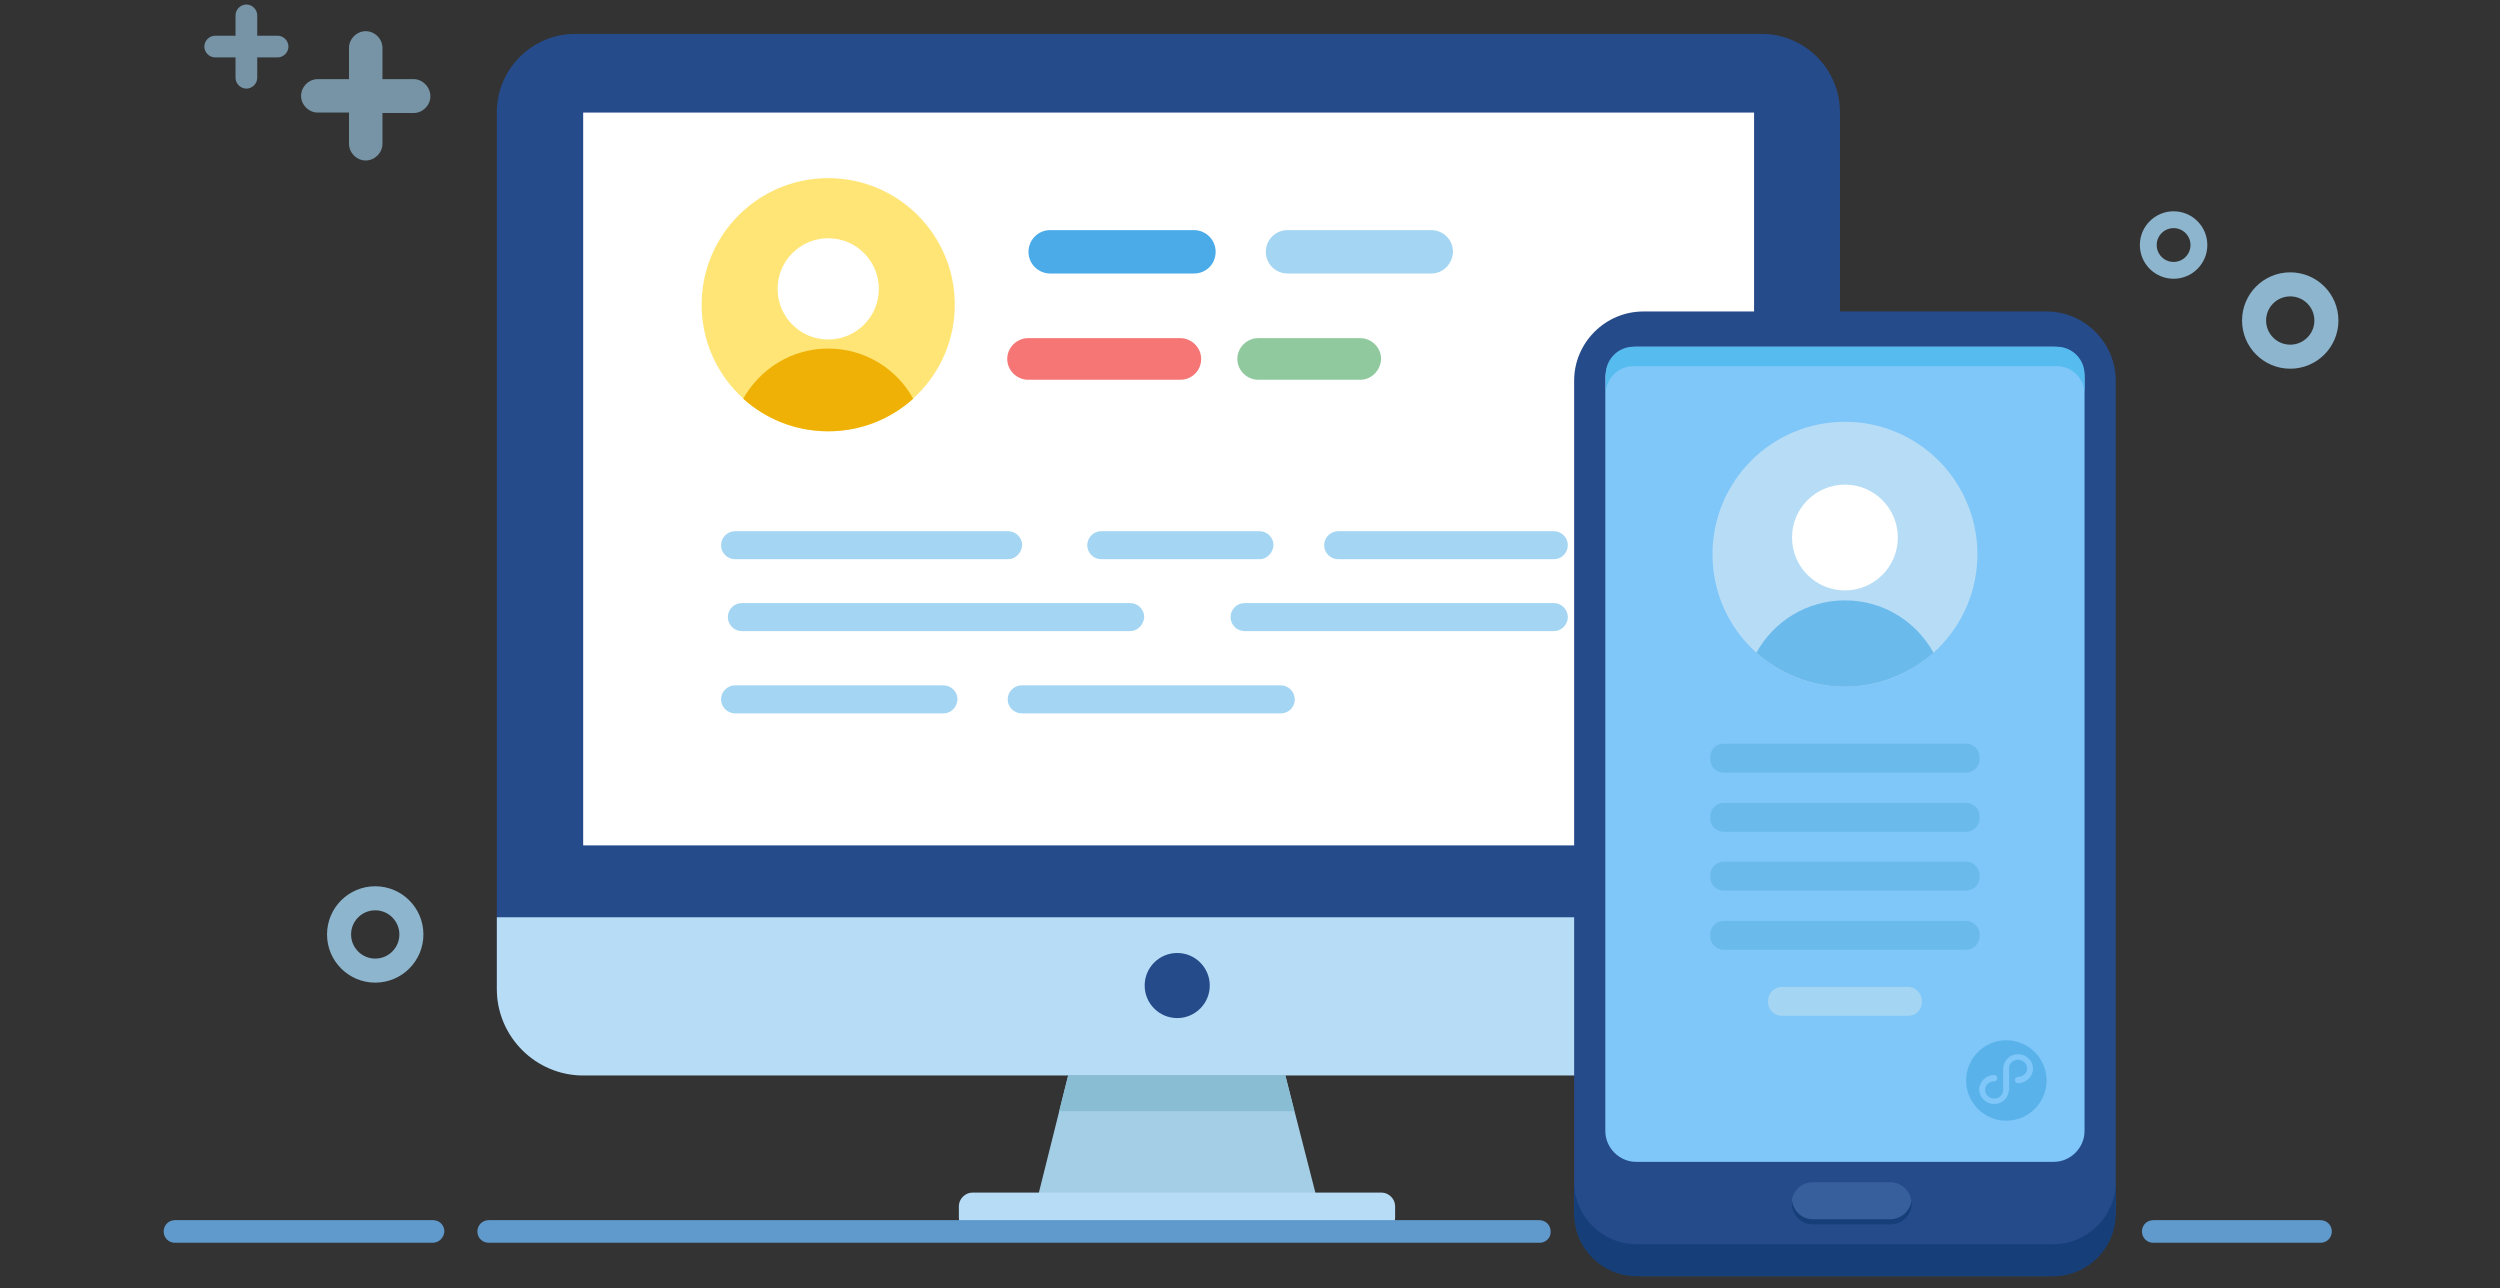 <?xml version="1.0" encoding="utf-8"?>
<!-- Generator: Adobe Illustrator 21.0.0, SVG Export Plug-In . SVG Version: 6.00 Build 0)  -->
<svg version="1.1" id="图层_1" xmlns="http://www.w3.org/2000/svg" xmlns:xlink="http://www.w3.org/1999/xlink" x="0px" y="0px"
	 viewBox="0 0 553 285" style="enable-background:new 0 0 553 285;" xml:space="preserve">
<rect x="0" y="0" width="553" height="285" fill="#333333" stroke="none"/>
<style type="text/css">
	.st0{clip-path:url(#SVGID_2_);}
	.st1{clip-path:url(#SVGID_4_);fill:#7FB1F2;}
	.st2{clip-path:url(#SVGID_6_);}
	.st3{clip-path:url(#SVGID_8_);fill:#7FB1F2;}
	.st4{clip-path:url(#SVGID_10_);}
	.st5{clip-path:url(#SVGID_12_);fill:#7FB1F2;}
	.st6{clip-path:url(#SVGID_14_);}
	.st7{clip-path:url(#SVGID_16_);fill:#7FB1F2;}
	.st8{fill:none;stroke:#7FB1F2;stroke-width:3.832;stroke-miterlimit:10;}
	.st9{fill:none;stroke:#7FB1F2;stroke-width:4.072;stroke-miterlimit:10;}
	.st10{fill:#264B8B;}
	.st11{fill:#B7DDF6;}
	.st12{fill:#FFFFFF;}
	.st13{fill:#FFE576;}
	.st14{fill:#EFB105;}
	.st15{fill:#A4D5F3;}
	.st16{fill:#4AABE8;}
	.st17{fill:#F67675;}
	.st18{fill:#90C99E;}
	.st19{fill:#A3CEE5;}
	.st20{fill:#89BDD3;}
	.st21{fill:#6099CC;}
	.st22{opacity:0.6;fill:#A4D5F3;}
	.st23{opacity:0.8;fill:none;stroke:#A4D5F3;stroke-width:5.32;stroke-miterlimit:10;}
	.st24{opacity:0.8;fill:none;stroke:#A4D5F3;stroke-width:3.724;stroke-miterlimit:10;}
	.st25{fill:#163F7A;}
	.st26{fill:#7FC6F9;}
	.st27{fill:#56BCEF;}
	.st28{fill:#375F9B;}
	.st29{fill:#59B3EA;}
	.st30{fill:#6BBAEC;}
</style>
<g>
	<g>
		<g>
			<defs>
				<rect id="SVGID_1_" x="1650.7" y="1251.1" width="3.7" height="68.7"/>
			</defs>
			<use xlink:href="#SVGID_1_"  style="overflow:visible;fill-rule:evenodd;clip-rule:evenodd;fill:#4373F9;"/>
			<clipPath id="SVGID_2_">
				<use xlink:href="#SVGID_1_"  style="overflow:visible;"/>
			</clipPath>
			<g class="st0">
				<defs>
					<rect id="SVGID_3_" x="1616.2" y="1249.8" width="73.1" height="73.1"/>
				</defs>
				<use xlink:href="#SVGID_3_"  style="overflow:visible;fill:#4373F9;"/>
				<clipPath id="SVGID_4_">
					<use xlink:href="#SVGID_3_"  style="overflow:visible;"/>
				</clipPath>
				<rect x="1646.6" y="1247" class="st1" width="11.9" height="76.9"/>
			</g>
		</g>
		<g>
			<defs>
				<rect id="SVGID_5_" x="1618.1" y="1284" width="68.7" height="3.7"/>
			</defs>
			<use xlink:href="#SVGID_5_"  style="overflow:visible;fill-rule:evenodd;clip-rule:evenodd;fill:#4373F9;"/>
			<clipPath id="SVGID_6_">
				<use xlink:href="#SVGID_5_"  style="overflow:visible;"/>
			</clipPath>
			<g class="st2">
				<defs>
					<rect id="SVGID_7_" x="1616.1" y="1249.9" width="73.1" height="73.1"/>
				</defs>
				<use xlink:href="#SVGID_7_"  style="overflow:visible;fill:#4373F9;"/>
				<clipPath id="SVGID_8_">
					<use xlink:href="#SVGID_7_"  style="overflow:visible;"/>
				</clipPath>
				<rect x="1614" y="1279.9" class="st3" width="76.9" height="11.9"/>
			</g>
		</g>
		<g>
			<defs>
				<path id="SVGID_9_" d="M1675.1,1263.1c-5.8,5.6-13.8,9.2-22.5,9.2s-16.7-3.6-22.5-9.2l-5,0.1c6.6,7.8,16.4,12.8,27.5,12.8
					c11,0,20.9-5,27.5-12.8L1675.1,1263.1z"/>
			</defs>
			<use xlink:href="#SVGID_9_"  style="overflow:visible;fill-rule:evenodd;clip-rule:evenodd;fill:#4373F9;"/>
			<clipPath id="SVGID_10_">
				<use xlink:href="#SVGID_9_"  style="overflow:visible;"/>
			</clipPath>
			<g class="st4">
				<defs>
					<rect id="SVGID_11_" x="1616.2" y="1249.8" width="73.1" height="73.1"/>
				</defs>
				<use xlink:href="#SVGID_11_"  style="overflow:visible;fill:#4373F9;"/>
				<clipPath id="SVGID_12_">
					<use xlink:href="#SVGID_11_"  style="overflow:visible;"/>
				</clipPath>
				<rect x="1621" y="1259" class="st5" width="63.2" height="21.2"/>
			</g>
		</g>
		<g>
			<defs>
				<path id="SVGID_13_" d="M1675.1,1308.7c-5.8-5.6-13.8-9.2-22.5-9.2s-16.7,3.6-22.5,9.2l-5-0.1c6.6-7.8,16.4-12.8,27.5-12.8
					c11,0,20.9,5,27.5,12.8L1675.1,1308.7z"/>
			</defs>
			<use xlink:href="#SVGID_13_"  style="overflow:visible;fill-rule:evenodd;clip-rule:evenodd;fill:#4373F9;"/>
			<clipPath id="SVGID_14_">
				<use xlink:href="#SVGID_13_"  style="overflow:visible;"/>
			</clipPath>
			<g class="st6">
				<defs>
					<rect id="SVGID_15_" x="1616.2" y="1249.8" width="73.1" height="73.1"/>
				</defs>
				<use xlink:href="#SVGID_15_"  style="overflow:visible;fill:#4373F9;"/>
				<clipPath id="SVGID_16_">
					<use xlink:href="#SVGID_15_"  style="overflow:visible;"/>
				</clipPath>
				<rect x="1621" y="1291.7" class="st7" width="63.2" height="21.2"/>
			</g>
		</g>
		<circle class="st8" cx="1652.6" cy="1285.9" r="34.1"/>
	</g>
	<ellipse class="st9" cx="1652.1" cy="1285.9" rx="18.9" ry="33.9"/>
</g>
<g>
	<path class="st10" d="M389.7,237.8H129.2c-10.6,0-19.3-8.7-19.3-19.3V24.8c0-9.5,7.8-17.3,17.3-17.3h262.5
		c9.5,0,17.3,7.8,17.3,17.3v195.8C407,230.1,399.2,237.8,389.7,237.8z"/>
	<path class="st11" d="M109.9,202.9v15.9c0,10.5,8.6,19.1,19.1,19.1h259c10.5,0,19.1-8.6,19.1-19.1v-15.9H109.9z"/>
	<rect x="129" y="24.9" class="st12" width="259" height="162.1"/>
	<g>
		<circle class="st13" cx="183.2" cy="67.4" r="28"/>
		<circle class="st12" cx="183.2" cy="63.9" r="11.2"/>
		<path class="st14" d="M183.2,95.4c7.2,0,13.8-2.7,18.8-7.2c-3.6-6.6-10.7-11.1-18.8-11.1c-8.1,0-15.1,4.5-18.8,11.1
			C169.4,92.7,176,95.4,183.2,95.4z"/>
	</g>
	<path class="st15" d="M223,123.7h-60.4c-1.7,0-3.1-1.4-3.1-3.1l0,0c0-1.7,1.4-3.1,3.1-3.1H223c1.7,0,3.1,1.4,3.1,3.1v0
		C226,122.3,224.6,123.7,223,123.7z"/>
	<path class="st15" d="M278.6,123.7h-35c-1.7,0-3.1-1.4-3.1-3.1l0,0c0-1.7,1.4-3.1,3.1-3.1h35c1.7,0,3.1,1.4,3.1,3.1v0
		C281.6,122.3,280.2,123.7,278.6,123.7z"/>
	<path class="st15" d="M343.7,123.7H296c-1.7,0-3.1-1.4-3.1-3.1l0,0c0-1.7,1.4-3.1,3.1-3.1h47.7c1.7,0,3.1,1.4,3.1,3.1v0
		C346.8,122.3,345.4,123.7,343.7,123.7z"/>
	<path class="st15" d="M343.7,139.6h-68.4c-1.7,0-3.1-1.4-3.1-3.1v0c0-1.7,1.4-3.1,3.1-3.1h68.4c1.7,0,3.1,1.4,3.1,3.1l0,0
		C346.8,138.2,345.4,139.6,343.7,139.6z"/>
	<path class="st15" d="M250,139.6h-85.9c-1.7,0-3.1-1.4-3.1-3.1v0c0-1.7,1.4-3.1,3.1-3.1H250c1.7,0,3.1,1.4,3.1,3.1v0
		C253,138.2,251.6,139.6,250,139.6z"/>
	<path class="st15" d="M208.7,157.8h-46.1c-1.7,0-3.1-1.4-3.1-3.1v0c0-1.7,1.4-3.1,3.1-3.1h46.1c1.7,0,3.1,1.4,3.1,3.1v0
		C211.7,156.5,210.3,157.8,208.7,157.8z"/>
	<path class="st15" d="M283.3,157.8h-57.3c-1.7,0-3.1-1.4-3.1-3.1v0c0-1.7,1.4-3.1,3.1-3.1h57.3c1.7,0,3.1,1.4,3.1,3.1v0
		C286.4,156.5,285,157.8,283.3,157.8z"/>
	<path class="st16" d="M264.1,60.5h-31.8c-2.6,0-4.8-2.1-4.8-4.8v0c0-2.6,2.1-4.8,4.8-4.8h31.8c2.6,0,4.8,2.1,4.8,4.8v0
		C268.9,58.4,266.8,60.5,264.1,60.5z"/>
	<path class="st15" d="M316.6,60.5h-31.8c-2.6,0-4.8-2.1-4.8-4.8v0c0-2.6,2.1-4.8,4.8-4.8h31.8c2.6,0,4.8,2.1,4.8,4.8v0
		C321.3,58.4,319.2,60.5,316.6,60.5z"/>
	<path class="st17" d="M261.1,84h-33.7c-2.5,0-4.6-2.1-4.6-4.6v0c0-2.5,2.1-4.6,4.6-4.6h33.7c2.5,0,4.6,2.1,4.6,4.6v0
		C265.7,81.9,263.7,84,261.1,84z"/>
	<path class="st18" d="M300.9,84h-22.6c-2.5,0-4.6-2.1-4.6-4.6v0c0-2.5,2.1-4.6,4.6-4.6h22.6c2.5,0,4.6,2.1,4.6,4.6v0
		C305.4,81.9,303.4,84,300.9,84z"/>
	<circle class="st10" cx="260.4" cy="218" r="7.2"/>
	<polygon class="st19" points="292.8,271 228,271 236.3,237.8 284.3,237.8 	"/>
	<polygon class="st20" points="286.3,245.8 284.3,237.8 236.3,237.8 234.3,245.8 	"/>
	<path class="st11" d="M305.6,272.4h-90.5c-1.6,0-3-1.4-3-3v-2.6c0-1.6,1.4-3,3-3h90.5c1.6,0,3,1.4,3,3v2.6
		C308.6,271,307.3,272.4,305.6,272.4z"/>
	<path class="st21" d="M340.6,274.9H108.1c-1.4,0-2.5-1.1-2.5-2.5l0,0c0-1.4,1.1-2.5,2.5-2.5h232.4c1.4,0,2.5,1.1,2.5,2.5l0,0
		C343.1,273.8,341.9,274.9,340.6,274.9z"/>
	<path class="st21" d="M95.7,274.9H38.7c-1.4,0-2.5-1.1-2.5-2.5l0,0c0-1.4,1.1-2.5,2.5-2.5h57.1c1.4,0,2.5,1.1,2.5,2.5l0,0
		C98.2,273.8,97.1,274.9,95.7,274.9z"/>
	<path class="st21" d="M513.3,274.9h-37c-1.4,0-2.5-1.1-2.5-2.5l0,0c0-1.4,1.1-2.5,2.5-2.5h37c1.4,0,2.5,1.1,2.5,2.5l0,0
		C515.8,273.8,514.7,274.9,513.3,274.9z"/>
	<path class="st22" d="M61.4,7.9h-4.5V3.4c0-1.3-1.1-2.4-2.4-2.4c-1.3,0-2.4,1.1-2.4,2.4v4.5h-4.5c-1.3,0-2.4,1.1-2.4,2.4
		s1.1,2.4,2.4,2.4h4.5v4.5c0,1.3,1.1,2.4,2.4,2.4c1.3,0,2.4-1.1,2.4-2.4v-4.5h4.5c1.3,0,2.4-1.1,2.4-2.4S62.7,7.9,61.4,7.9z"/>
	<path class="st22" d="M91.5,17.5h-6.9v-6.9c0-2-1.7-3.7-3.7-3.7s-3.7,1.7-3.7,3.7v6.9h-6.9c-2,0-3.7,1.7-3.7,3.7s1.7,3.7,3.7,3.7
		h6.9v6.9c0,2,1.7,3.7,3.7,3.7s3.7-1.7,3.7-3.7V25h6.9c2,0,3.7-1.7,3.7-3.7S93.5,17.5,91.5,17.5z"/>
	<circle class="st23" cx="83" cy="206.7" r="8"/>
	<circle class="st23" cx="506.6" cy="70.9" r="8"/>
	<circle class="st24" cx="480.8" cy="54.2" r="5.6"/>
	<g>
		<path id="XMLID_30_" class="st10" d="M452.7,282.3h-89.2c-8.4,0-15.3-6.9-15.3-15.3V84.2c0-8.4,6.9-15.3,15.3-15.3h89.2
			c8.4,0,15.3,6.9,15.3,15.3v182.9C468,275.5,461.1,282.3,452.7,282.3z"/>
		<path id="XMLID_29_" class="st25" d="M454.2,275.2H362c-7.6,0-13.8-6.2-13.8-13.8v7.1c0,7.6,6.2,13.8,13.8,13.8h92.2
			c7.6,0,13.8-6.2,13.8-13.8v-7.1C468,269,461.8,275.2,454.2,275.2z"/>
		<path id="XMLID_28_" class="st26" d="M454.3,257h-92.4c-3.7,0-6.8-3.1-6.8-6.8V83.5c0-3.7,3.1-6.8,6.8-6.8h92.4
			c3.7,0,6.8,3.1,6.8,6.8v166.7C461.1,253.9,458,257,454.3,257z"/>
		<path id="XMLID_18_" class="st27" d="M455,76.7h-93.7c-3.4,0-6.1,2.8-6.1,6.1v4.3c0-3.4,2.8-6.1,6.1-6.1H455
			c3.4,0,6.1,2.8,6.1,6.1v-4.3C461.1,79.4,458.3,76.7,455,76.7z"/>
		<path id="XMLID_17_" class="st28" d="M418.2,270.9H401c-2.6,0-4.7-2.1-4.7-4.7l0,0c0-2.6,2.1-4.7,4.7-4.7h17.1
			c2.6,0,4.7,2.1,4.7,4.7l0,0C422.9,268.8,420.8,270.9,418.2,270.9z"/>
		<path id="XMLID_16_" class="st25" d="M401,269.7h17.1c2.4,0,4.4-1.8,4.7-4.1c0,0.2,0.1,0.4,0.1,0.6c0,2.6-2.1,4.7-4.7,4.7H401
			c-2.6,0-4.7-2.1-4.7-4.7c0-0.2,0-0.4,0.1-0.6C396.7,267.9,398.6,269.7,401,269.7z"/>
		<g>
			<g>
				<path class="st29" d="M443.8,247.9c-4.9,0-8.9-4-8.9-8.9c0-4.9,4-8.9,8.9-8.9c4.9,0,8.9,4,8.9,8.9
					C452.7,243.9,448.7,247.9,443.8,247.9L443.8,247.9z M441.1,244.2c0.9,0,1.7-0.3,2.3-0.9c0.6-0.6,0.9-1.3,1-2.2h0v-4.8
					c0-1.1,0.9-1.9,2-1.9c1.1,0,2,0.9,2,1.9c0,1.1-0.9,1.9-2,1.9c-0.4,0-0.7,0.3-0.7,0.7c0,0.4,0.3,0.7,0.7,0.7
					c1.8,0,3.3-1.5,3.3-3.2c0-1.8-1.5-3.2-3.3-3.2c-0.9,0-1.7,0.3-2.3,0.9c-0.6,0.6-0.9,1.3-1,2.2h0v4.8c0,1.1-0.9,1.9-2,1.9
					c-1.1,0-2-0.9-2-1.9c0-1.1,0.9-1.9,2-1.9c0.2,0,0.3-0.1,0.5-0.2c0.1-0.1,0.2-0.3,0.2-0.5c0-0.4-0.3-0.7-0.7-0.7
					c-1.8,0-3.3,1.5-3.3,3.2S439.3,244.2,441.1,244.2L441.1,244.2z M441.1,244.2"/>
			</g>
		</g>
		<g>
			<circle class="st11" cx="408.1" cy="122.6" r="29.3"/>
			<circle class="st12" cx="408.1" cy="118.9" r="11.7"/>
			<path class="st30" d="M408.1,151.9c7.5,0,14.4-2.9,19.6-7.5c-3.8-6.9-11.1-11.6-19.6-11.6c-8.5,0-15.8,4.7-19.6,11.6
				C393.7,149,400.6,151.9,408.1,151.9z"/>
		</g>
		<path class="st30" d="M434.9,210.1h-53.6c-1.7,0-3-1.4-3-3v-0.4c0-1.6,1.3-3,3-3h53.6c1.6,0,3,1.4,3,3v0.4
			C437.9,208.7,436.5,210.1,434.9,210.1z"/>
		<path class="st30" d="M434.9,197h-53.6c-1.7,0-3-1.3-3-3v-0.4c0-1.6,1.3-3,3-3h53.6c1.6,0,3,1.4,3,3v0.4
			C437.9,195.7,436.5,197,434.9,197z"/>
		<path class="st30" d="M434.9,184h-53.6c-1.7,0-3-1.3-3-3v-0.4c0-1.6,1.3-3,3-3h53.6c1.6,0,3,1.3,3,3v0.4
			C437.9,182.6,436.5,184,434.9,184z"/>
		<path class="st30" d="M434.9,170.9h-53.6c-1.7,0-3-1.3-3-3v-0.4c0-1.7,1.3-3,3-3h53.6c1.6,0,3,1.3,3,3v0.4
			C437.9,169.6,436.5,170.9,434.9,170.9z"/>
		<path class="st15" d="M422.1,224.7h-28c-1.6,0-3-1.3-3-3v-0.4c0-1.6,1.4-3,3-3h28c1.6,0,3,1.4,3,3v0.4
			C425.1,223.4,423.8,224.7,422.1,224.7z"/>
	</g>
</g>
</svg>
